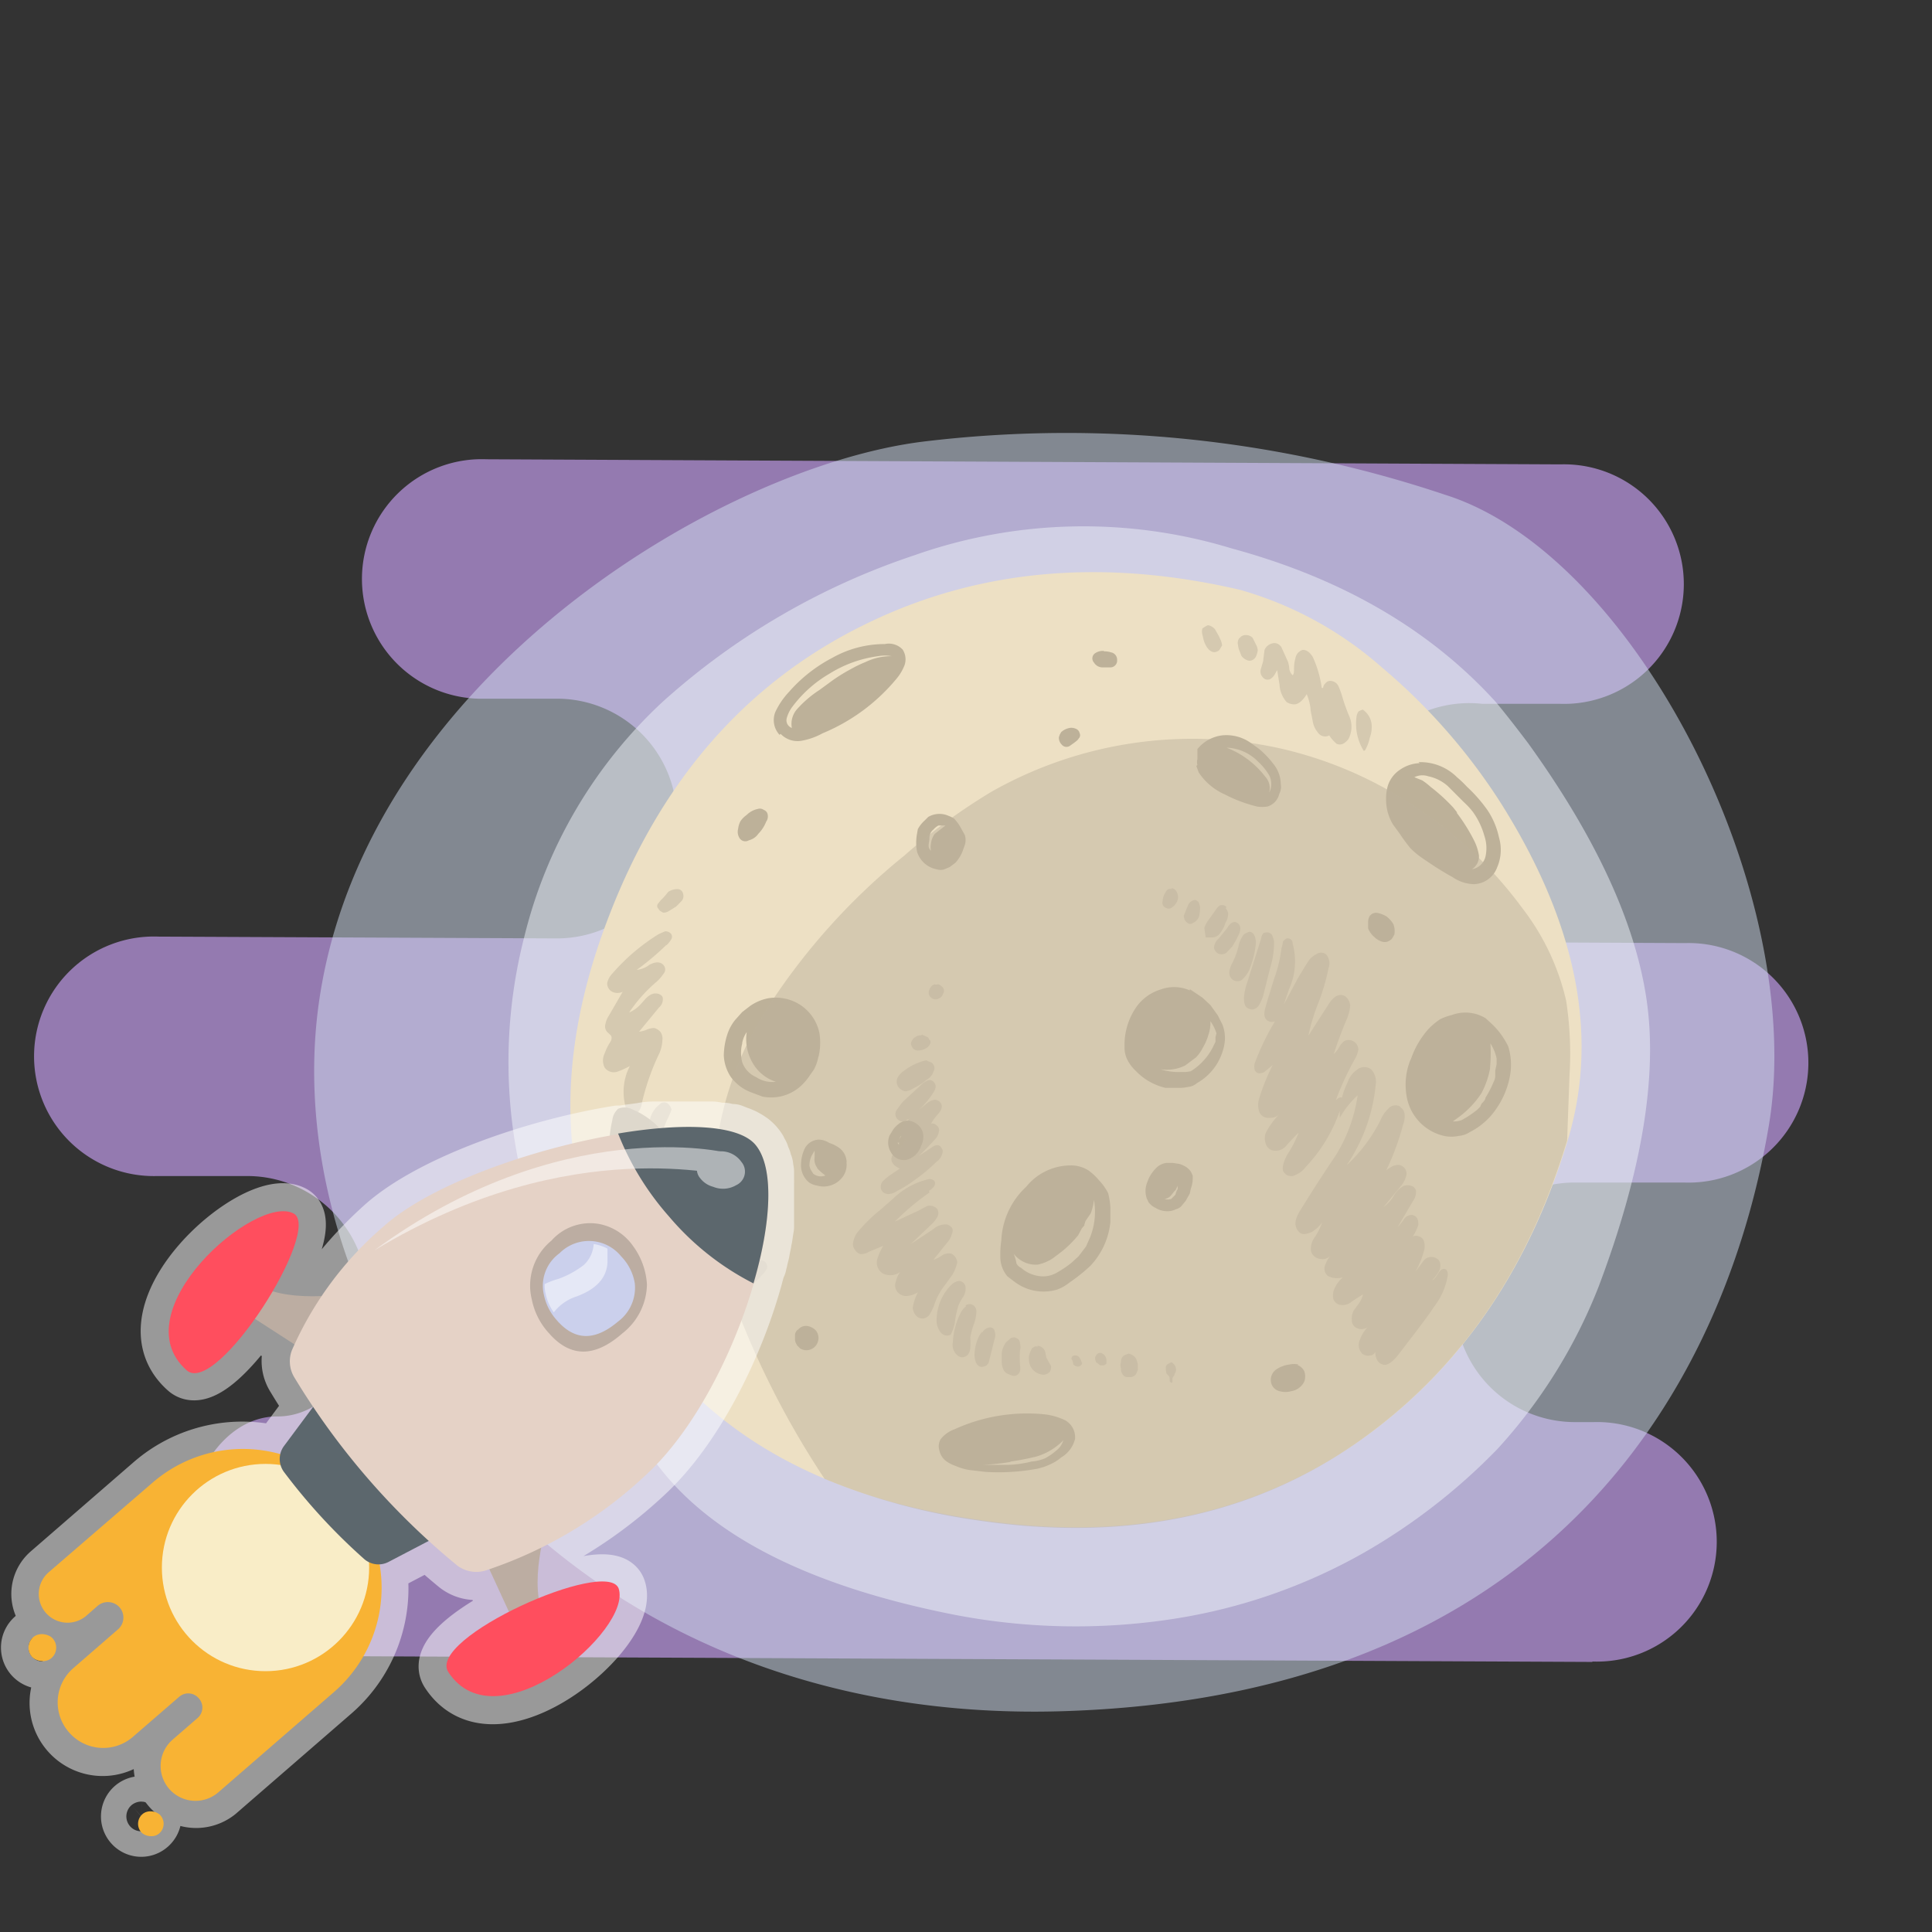 <svg id="Calque_1" data-name="Calque 1" xmlns="http://www.w3.org/2000/svg" viewBox="0 0 140 140"><rect x="0" y="0" width="140" height="140" fill="#333333" stroke="none"/><defs><style>.cls-1{fill:#947ab0;}.cls-2{fill:#d2def0;fill-opacity:0.5;}.cls-3{fill:#f0f4fb;fill-opacity:0.5;}.cls-4{fill:#ede0c4;}.cls-5{fill:#bdb199;}.cls-17,.cls-6{opacity:0.5;}.cls-7{fill:#bdb29c;}.cls-8{fill:none;stroke:#fff;stroke-linecap:round;stroke-linejoin:round;stroke-width:4px;}.cls-15,.cls-16,.cls-17,.cls-18,.cls-8{fill-rule:evenodd;}.cls-9{fill:#f8b334;}.cls-10{fill:#f9edc7;}.cls-11{fill:#5c676d;}.cls-12,.cls-15{fill:#bcada2;}.cls-13{fill:#ff4e5e;}.cls-14{fill:#e5d2c6;}.cls-16{fill:#cbd0ec;}.cls-17,.cls-18{fill:#fff;}</style></defs><title>Plan de travail 17</title><path class="cls-1" d="M115.39,120.4a8.68,8.68,0,1,0,.08-17.35h-1.39a8.68,8.68,0,1,1,.08-17.36l7.87,0a8.68,8.68,0,1,0,.08-17.35l-14.8-.07A8.68,8.68,0,1,1,107.39,51L113,51a8.68,8.68,0,1,0,.09-17.35l-77.85-.37a8.68,8.68,0,1,0-.08,17.35l5.24,0A8.68,8.68,0,1,1,40.32,68l-28.84-.13a8.68,8.68,0,1,0-.08,17.35l6.57,0A8.71,8.71,0,0,1,26.62,94c0,4.77-2.95,8.66-6.51,8.64s-6.48,3.88-6.5,8.65A8.71,8.71,0,0,0,22.25,120l93.14.43Z"/><path class="cls-2" d="M104.71,35.85A86.32,86.32,0,0,0,66.9,32c-14.72,1.82-40.22,17.08-43.74,40.3S39.84,125.14,77,124s48.38-25.75,51.18-42.46S118.55,40.2,104.71,35.85Z"/><g id="Layer0_6_MEMBER_0_FILL" data-name="Layer0 6 MEMBER 0 FILL"><path class="cls-3" d="M110.76,53.89c-1-1.33-1.78-2.31-2.35-3Q101.26,43,89.25,39.74a36.84,36.84,0,0,0-23,.5A51.57,51.57,0,0,0,48.09,50.79,34.32,34.32,0,0,0,38,67.85,36.47,36.47,0,0,0,39,89.3q3.9,10.9,9,17.31Q53.95,114,69.1,117a46.37,46.37,0,0,0,16,.3,40.45,40.45,0,0,0,13.76-4.8,43.75,43.75,0,0,0,9.65-7.5,37.82,37.82,0,0,0,7.35-11.81q4.69-12.45,3.45-20.8T110.76,53.89Z"/></g><g id="Layer0_6_MEMBER_1_FILL" data-name="Layer0 6 MEMBER 1 FILL"><path class="cls-4" d="M100.11,48.34a26.4,26.4,0,0,0-10.26-5.6Q75,39.29,62.9,45.14q-13,6.26-18.76,21.21Q38,82.21,45.29,94.6q7.45,12.91,25.51,15.51,16.9,2.55,28.81-6.5,9.94-7.56,14-21,3.41-11.31-4.85-24.41A43.31,43.31,0,0,0,100.11,48.34Z"/></g><g id="Layer0_6_MEMBER_2_FILL" data-name="Layer0 6 MEMBER 2 FILL"><path class="cls-5" d="M57.72,97.45l.27.27a.87.87,0,0,0,1.29-.54.86.86,0,0,0-.17-.78,1.13,1.13,0,0,0-.58-.31.74.74,0,0,0-.68.24.49.49,0,0,0-.24.41l0,.27a.63.63,0,0,0,.14.44M94.1,98.88a1.53,1.53,0,0,0-.68,0,2.14,2.14,0,0,0-1,.4.93.93,0,0,0-.31.92.82.82,0,0,0,.61.61,1.55,1.55,0,0,0,.85,0,1.27,1.27,0,0,0,.95-.71,1.16,1.16,0,0,0,0-.72.92.92,0,0,0-.51-.47m6.79-30.81a1.8,1.8,0,0,0,.24-.38,1.4,1.4,0,0,0-.07-.75,1.86,1.86,0,0,0-.51-.57,2.17,2.17,0,0,0-.61-.24.57.57,0,0,0-.61.24.86.86,0,0,0-.1.41l0,.47a1.56,1.56,0,0,0,.44.61,1.37,1.37,0,0,0,.55.34.64.64,0,0,0,.64-.13m-47.11-8.6a1.55,1.55,0,0,0-.17.55.84.84,0,0,0,.06.61.5.5,0,0,0,.72.23,1.17,1.17,0,0,0,.68-.47,2.62,2.62,0,0,0,.57-.88.66.66,0,0,0,.11-.51.43.43,0,0,0-.28-.34.49.49,0,0,0-.44-.07,1.6,1.6,0,0,0-.81.44,1.76,1.76,0,0,0-.44.44M80,47.17a1,1,0,0,0-.65.17.45.45,0,0,0-.07.68.72.72,0,0,0,.68.34l.31,0h.23a.49.49,0,0,0,.45-.54.54.54,0,0,0-.45-.55,1.52,1.52,0,0,0-.5-.07m-1.84,6.32a.33.33,0,0,0,.07-.4.43.43,0,0,0-.27-.31.81.81,0,0,0-.38-.07,1.23,1.23,0,0,0-.68.31l-.1.17-.07.2a.7.7,0,0,0,.21.54.44.44,0,0,0,.61.07l.24-.17c.22-.16.35-.27.37-.34M61.35,84.2a1.33,1.33,0,0,0-.51-1,2.65,2.65,0,0,0-.75-.38,1.49,1.49,0,0,0-.74-.24,1.2,1.2,0,0,0-1,.58,2.68,2.68,0,0,0-.3,1.12,1.62,1.62,0,0,0,.57,1.4,1.44,1.44,0,0,0,.58.23,1.72,1.72,0,0,0,1.9-.68,1.48,1.48,0,0,0,.24-1m-2.14.41a4.13,4.13,0,0,0,.61.54.88.88,0,0,1-.88-.13l-.21-.34-.06-.21a1.55,1.55,0,0,1,.17-.78l.2-.34,0,.48a1,1,0,0,0,.2.78m7.68-2.28a1.12,1.12,0,0,0-.61-1,1,1,0,0,0-1.16.07,2,2,0,0,0-.41.41l-.27.44a1.36,1.36,0,0,0,.1,1.22,1.07,1.07,0,0,0,1.12.55,1.5,1.5,0,0,0,1.06-1,1.52,1.52,0,0,0,.17-.68m-1.63-.13v.13l-.07.1-.07.14,0,.1v.1l0,.14-.1-.14c.07,0,.1,0,.1-.1v-.1l.1-.24.11-.13m37.53-26.94a2.67,2.67,0,0,0-1.42.47,2.2,2.2,0,0,0-.89,1.16,3.35,3.35,0,0,0-.13,1,3.49,3.49,0,0,0,.51,1.83l.47.64a12.51,12.51,0,0,0,.78,1.06,5.56,5.56,0,0,0,.85.71c.75.52,1.49,1,2.21,1.39a2.84,2.84,0,0,0,1.53.51,1.85,1.85,0,0,0,1.7-1.22,3.18,3.18,0,0,0,.13-2.17,5.63,5.63,0,0,0-.85-2A10.77,10.77,0,0,0,106.29,57a7.59,7.59,0,0,0-.71-.68,3.76,3.76,0,0,0-2.79-1.09m2.82,3.67-.3-.38a13,13,0,0,0-1.63-1.49,4.77,4.77,0,0,0-.62-.48l-.57-.23a1.31,1.31,0,0,1,1-.07,3.08,3.08,0,0,1,1.42.71l1.19,1.19a5.17,5.17,0,0,1,.65.71,5.45,5.45,0,0,1,.81,1.7,2.77,2.77,0,0,1,.1,1.43,1.22,1.22,0,0,1-1,1,1.11,1.11,0,0,0,.51-1,3.72,3.72,0,0,0-.37-1.12,13,13,0,0,0-1.26-2M86.69,55.5l.17.47a4.39,4.39,0,0,0,1.9,1.6,10.27,10.27,0,0,0,2.35.88,2.68,2.68,0,0,0,.71,0,1.24,1.24,0,0,0,.88-.92,1.1,1.1,0,0,0,.11-.71,2.34,2.34,0,0,0-.51-1.43,6.8,6.8,0,0,0-1.06-1.12l-.61-.44a3.07,3.07,0,0,0-2-.55,2.74,2.74,0,0,0-1.86,1l0,.72a.82.82,0,0,0,0,.44m2.11-1.26a3.32,3.32,0,0,1,2.27,1,4.34,4.34,0,0,1,.82,1,1.4,1.4,0,0,1,0,1.26,1.26,1.26,0,0,0-.31-1.19,6.43,6.43,0,0,0-2.78-2.07m-32.31-1a1.68,1.68,0,0,0,1.5.5,4.86,4.86,0,0,0,1.53-.54A13.78,13.78,0,0,0,65,49.14a3.36,3.36,0,0,0,.48-.78,1.3,1.3,0,0,0-.07-1.29,1.37,1.37,0,0,0-1.29-.4,7.74,7.74,0,0,0-3.81,1,10.8,10.8,0,0,0-3.12,2.45,5.53,5.53,0,0,0-1,1.46,1.57,1.57,0,0,0,.3,1.67M57,52.07a2.59,2.59,0,0,1,.34-.75,9,9,0,0,1,2.78-2.51,8.86,8.86,0,0,1,3.5-1.26,2.73,2.73,0,0,1,1,0,4.19,4.19,0,0,0-1.87.41,9.21,9.21,0,0,0-1.12.54,12.27,12.27,0,0,0-1.5.95l-.75.55a7.92,7.92,0,0,0-1.56,1.32,1.62,1.62,0,0,0-.44,1.43.59.59,0,0,1-.37-.71M69.1,59.3a1.44,1.44,0,0,0-.34-.17,1.61,1.61,0,0,0-1.5.07l-.24.24a2.46,2.46,0,0,0-.51.64l-.06.34a3.6,3.6,0,0,0,0,1.29A1.85,1.85,0,0,0,67.91,63a.89.89,0,0,0,.51,0l.4-.17.41-.31a2.59,2.59,0,0,0,.58-1l.1-.27a1.19,1.19,0,0,0,0-.75l-.38-.68a3.32,3.32,0,0,0-.4-.51m-1.53.85a1.34,1.34,0,0,1,.4-.34l.51,0-.78.61a1.47,1.47,0,0,0-.27.71,1.35,1.35,0,0,0,0,.51.53.53,0,0,1-.17-.41l.06-.44a1,1,0,0,1,.07-.41.82.82,0,0,1,.21-.27m7.57,46.3a4,4,0,0,0,.88-.3,3.17,3.17,0,0,0,.82-.51,2.15,2.15,0,0,0,1-1.33,1.41,1.41,0,0,0-.71-1.36,4.64,4.64,0,0,0-1.57-.44,12.64,12.64,0,0,0-6.45,1.09,2.21,2.21,0,0,0-1,.71,1,1,0,0,0-.1.82,1.3,1.3,0,0,0,.44.74,2.37,2.37,0,0,0,.72.38,4.06,4.06,0,0,0,1,.3l1.19.14a15.53,15.53,0,0,0,3.8-.24m-2-.51a17.73,17.73,0,0,0,1.9-.37,4.47,4.47,0,0,0,1.7-.95,1.36,1.36,0,0,0,.24-.24,1.53,1.53,0,0,1-.54.78,4.27,4.27,0,0,1-.78.54,3.29,3.29,0,0,1-1,.24,7.81,7.81,0,0,1-1.76.24l-1.77,0a17.49,17.49,0,0,0,2-.21M44.74,80.4a1.28,1.28,0,0,0-.37.78,9.33,9.33,0,0,0,.44,5.57l.51,1A9.54,9.54,0,0,0,48,90.93a1.83,1.83,0,0,0,1.87.3,1.93,1.93,0,0,0,.88-1.56,9.71,9.71,0,0,0-1.15-5.06,11.61,11.61,0,0,0-1.5-2.51,5.87,5.87,0,0,0-2.34-1.74,1.2,1.2,0,0,0-1,0m0,3.56c0-.21,0-.6,0-1.15a14.07,14.07,0,0,0,.85,2.65,21.35,21.35,0,0,0,2.28,4.11,11,11,0,0,1-1.5-1.73,13.2,13.2,0,0,1-1.15-1.94A7.15,7.15,0,0,1,44.77,84m14.54-7.4a4.44,4.44,0,0,0,.07-1.73,3.2,3.2,0,0,0-1.66-2.21,3.26,3.26,0,0,0-2.11-.31,3.47,3.47,0,0,0-1.26.55l-.57.44-.51.57a3.31,3.31,0,0,0-.55,1,5.12,5.12,0,0,0-.27,1.6A3.11,3.11,0,0,0,52.93,78a3.19,3.19,0,0,0,1.49,1.15l.82.31a3.19,3.19,0,0,0,2.85-.82,4.05,4.05,0,0,0,.61-.74l.27-.38a3,3,0,0,0,.34-1m-5.53-.92a2,2,0,0,1,.33-.81,3.42,3.42,0,0,0,.41,2.2,3,3,0,0,0,1.7,1.4,2.11,2.11,0,0,1-1.43-.34,1.85,1.85,0,0,1-1-1.06,2.64,2.64,0,0,1,0-1.39M85,84.27h-.48a1.25,1.25,0,0,0-.78.41,2.7,2.7,0,0,0-.51.74l-.13.34a1.68,1.68,0,0,0,0,1.09l.13.27a1.34,1.34,0,0,0,.51.41,1.62,1.62,0,0,0,.89.24,1.26,1.26,0,0,0,.57-.14.88.88,0,0,0,.38-.2l.34-.41.3-.54.07-.34a2.11,2.11,0,0,0,.14-.75l0-.2-.13-.28a1.32,1.32,0,0,0-.34-.34,2,2,0,0,0-.51-.23L85,84.27m.17,2,.17-.34,0,.24-.07.1-.1.31-.3.3a.77.77,0,0,1-.48,0,.74.74,0,0,0,.48-.27l.27-.34M72.56,89.87a7.48,7.48,0,0,0-.07,1.36A2.22,2.22,0,0,0,73,92.49l.54.41a3.47,3.47,0,0,0,3.09.54,3.33,3.33,0,0,0,.88-.51A12.28,12.28,0,0,0,79,91.74a5.39,5.39,0,0,0,1.46-3.16l0-1.12a5.3,5.3,0,0,0-.16-1,4,4,0,0,0-.65-.92,4.45,4.45,0,0,0-.75-.71,2.35,2.35,0,0,0-1.32-.38A4.15,4.15,0,0,0,74.36,86a5.64,5.64,0,0,0-1.8,3.87m6-1.08.1-.31.37-.54a3.57,3.57,0,0,0,.24-1A5,5,0,0,1,79,89.64l-.3.68-.54.71-.51.47a7.4,7.4,0,0,1-1,.68,2,2,0,0,1-1.12.31A2.48,2.48,0,0,1,74,91.88a.86.86,0,0,1-.34-.31,3.23,3.23,0,0,0-.2-.71,2.06,2.06,0,0,0,.85.64,2,2,0,0,0,.88.14A3,3,0,0,0,76.53,91a8,8,0,0,0,1.6-1.49L78.4,89l.21-.23m23.61-12a4.75,4.75,0,0,0-.31,2.54,3.55,3.55,0,0,0,2.72,3,2.49,2.49,0,0,0,1.08,0,1.66,1.66,0,0,0,.79-.27,5.06,5.06,0,0,0,1.93-1.7,6.11,6.11,0,0,0,1-2.44,4.52,4.52,0,0,0-.14-2.08,5.72,5.72,0,0,0-1.12-1.56l-.51-.47a2.81,2.81,0,0,0-2.45-.24,4.21,4.21,0,0,0-.84.3,4.85,4.85,0,0,0-.89.75,6.41,6.41,0,0,0-1.25,2.18m5.06,3.39-.24.24a7.39,7.39,0,0,1-1.12.75,1.55,1.55,0,0,1-.65.1l.51-.37a6.78,6.78,0,0,0,1.56-1.67,6.22,6.22,0,0,0,.62-1.76L108,77a10.74,10.74,0,0,0,0-1.39,3.19,3.19,0,0,1,.45,1.09l0,.41-.1.47,0,.37a.86.86,0,0,1-.1.41,7.81,7.81,0,0,1-.61,1.19c0,.11-.09.25-.27.41l-.1.2M86.22,71.77a2.81,2.81,0,0,0-2.11-.07,3.36,3.36,0,0,0-1.73,1.22,4.78,4.78,0,0,0-.89,2.92,2,2,0,0,0,.17.89,2.89,2.89,0,0,0,.62.85,4.36,4.36,0,0,0,2.17,1.25l.85,0a3,3,0,0,0,.81-.07,1.08,1.08,0,0,0,.62-.27,4,4,0,0,0,1.8-2.11,3.58,3.58,0,0,0,.23-1,2.73,2.73,0,0,0-.17-1.12l-.34-.68-.54-.75-.58-.54-.91-.61m-.28,6-.37,0a4.29,4.29,0,0,1-1.49-.2,3,3,0,0,0,1.8-.27l.78-.58a2.72,2.72,0,0,0,.47-.65,4.34,4.34,0,0,0,.44-1,2.77,2.77,0,0,0,.14-1V74a3,3,0,0,1,.37.68l.07.2-.07.27,0,.34-.2.41a4.39,4.39,0,0,1-1.6,1.73Z"/></g><g class="cls-6"><g id="Layer0_6_MEMBER_3_FILL" data-name="Layer0 6 MEMBER 3 FILL"><path class="cls-7" d="M98.44,51.56s-.09.12-.13.3a3.75,3.75,0,0,0,.51,2.55s.09,0,.13-.1a3.05,3.05,0,0,0,.31-.85,2.21,2.21,0,0,0,.14-.75,1.48,1.48,0,0,0-.65-1.29,1.32,1.32,0,0,0-.31.14M87.57,45.31h-.06a2.62,2.62,0,0,0-.38.23.83.83,0,0,0,0,.45l.07.3a1.8,1.8,0,0,0,.31.68c.22.27.45.35.68.24a.36.36,0,0,0,.23-.21l.14-.23a1.71,1.71,0,0,0-.1-.38l-.14-.3-.27-.48a.86.86,0,0,0-.48-.3m2.25.91a.57.57,0,0,0-.11.51,1.51,1.51,0,0,0,.14.51l.1.27a.83.83,0,0,0,.38.31.44.44,0,0,0,.44,0,.56.56,0,0,0,.27-.31,1.69,1.69,0,0,0,.1-.37,1,1,0,0,0-.13-.44l-.24-.48a.65.65,0,0,0-.48-.2.53.53,0,0,0-.47.23m3,.61a.56.56,0,0,0-.65-.23.81.81,0,0,0-.54.47l-.1.82-.17.58a.61.61,0,0,0,.14.57.44.44,0,0,0,.54.14.94.94,0,0,0,.37-.41l.14-.24.17,1.06a2.06,2.06,0,0,0,.51,1.25,1,1,0,0,0,.54.17c.32,0,.62-.25.92-.74a4.08,4.08,0,0,1,.27,1c0,.23.1.57.17,1a1.67,1.67,0,0,0,.37.78.62.62,0,0,0,.82.21,2.82,2.82,0,0,0,.54.61c.3.13.58,0,.85-.34a1.91,1.91,0,0,0,.1-1.57,12.81,12.81,0,0,1-.54-1.49,5.5,5.5,0,0,0-.27-.75.66.66,0,0,0-.61-.41.42.42,0,0,0-.34.17.48.48,0,0,0-.17.34l-.1,0a8,8,0,0,0-.65-2.24q-.34-.55-.75-.51a.75.75,0,0,0-.51.61,2.64,2.64,0,0,0-.1.71c0,.25,0,.42-.1.51a.81.81,0,0,1-.24-.44,2.16,2.16,0,0,0-.1-.54l-.51-1.13M49,65.69l.4-.41a.54.54,0,0,0,.1-.51.41.41,0,0,0-.44-.34,1.18,1.18,0,0,0-.64.2,5.68,5.68,0,0,1-.41.48,1.53,1.53,0,0,0-.27.31.3.3,0,0,0-.1.34l.17.23.23.14a.68.68,0,0,0,.41-.1l.55-.34m0,17.39h-.1a.66.66,0,0,0-.34.2.9.9,0,0,0-.17.38,1,1,0,0,0,.2.81.38.38,0,0,0,.24.14H49l.27-.14a.82.82,0,0,0,.27-.81.89.89,0,0,0-.17-.41.47.47,0,0,0-.41-.17m-.64-1.9a4.47,4.47,0,0,0,.34-.78.82.82,0,0,0-.28-.44.47.47,0,0,0-.51,0l-.3.27a1.94,1.94,0,0,0-.51,1.53,1.24,1.24,0,0,0,.44.71l.58-.68.24-.61m0-12.71a1.77,1.77,0,0,0,.3-.37.36.36,0,0,0,0-.44.51.51,0,0,0-.44-.17l-.45.2a14.58,14.58,0,0,0-3.36,2.86,1.47,1.47,0,0,0-.37.67.68.68,0,0,0,.37.65.89.89,0,0,0,.75,0l-1,1.73a1.55,1.55,0,0,0-.24.58.61.61,0,0,0,.1.58l.21.2a.3.3,0,0,1,.13.24.52.52,0,0,1-.1.31,4,4,0,0,0-.41.84,1.13,1.13,0,0,0,0,1,.81.81,0,0,0,.92.31,6,6,0,0,0,.91-.41,4.06,4.06,0,0,0-.37,2.68,1.19,1.19,0,0,0,.17.51.53.53,0,0,0,.47.27.51.51,0,0,0,.45-.3,1.69,1.69,0,0,0,.17-.55,17.28,17.28,0,0,1,1.18-3.39A2.63,2.63,0,0,0,48,75.37a.86.86,0,0,0-.13-.58.89.89,0,0,0-.48-.3,1.58,1.58,0,0,0-.54.13,1.92,1.92,0,0,1-.54.14L47.76,73a.76.76,0,0,0,.27-.65c0-.16-.13-.27-.34-.34a.76.76,0,0,0-.54.07,1.5,1.5,0,0,0-.41.34l-.37.41a2.43,2.43,0,0,1-.78.54,10.86,10.86,0,0,1,2-2.24,2.82,2.82,0,0,0,.47-.54.48.48,0,0,0,0-.68c-.23-.23-.55-.23-1,0a1.78,1.78,0,0,1-.92.37,19.23,19.23,0,0,0,2.11-1.77m6.62,21.71a.47.47,0,0,0-.41-.37h-.13l-.17.1-.55.54a.79.79,0,0,0-.23.38v.3l.1.27a.47.47,0,0,0,.57.1,1.61,1.61,0,0,0,.45-.44,2.57,2.57,0,0,0,.3-.51l.07-.37m.17,1.15-.27.14-.65.58a1.64,1.64,0,0,0-.27.34l-.13.3a.62.62,0,0,0,0,.31l.17.07a1.39,1.39,0,0,0,.47,0,.84.84,0,0,0,.45-.27l.34-.37a1.85,1.85,0,0,0,.44-.58.47.47,0,0,0-.58-.55M67.36,71.7a.45.45,0,0,0,.1.58.48.48,0,0,0,.58.07.46.46,0,0,0,.24-.21l.1-.2a.39.39,0,0,0-.17-.48.32.32,0,0,0-.27-.13.5.5,0,0,1-.24,0l-.13.07a.82.82,0,0,0-.21.27m0,3.7-.11-.2-.44-.2-.06.06a.58.58,0,0,0-.41.11.59.59,0,0,0-.27.3.32.32,0,0,0,0,.37.45.45,0,0,0,.48.31,1.08,1.08,0,0,0,.57-.17.65.65,0,0,0,.28-.31.31.31,0,0,0,0-.27m-2.35,3.33a.85.85,0,0,0,.55.38,1.15,1.15,0,0,0,.57-.21,4.54,4.54,0,0,0,1-.64,1,1,0,0,0,.47-.58.47.47,0,0,0-.2-.68,1.36,1.36,0,0,1-.31-.14,4.18,4.18,0,0,0-1.66.79,1.41,1.41,0,0,0-.41.44.66.66,0,0,0,0,.64m.65,2.45a1.24,1.24,0,0,0,.2-.1l-.1.1a2.16,2.16,0,0,0-.51.71c-.09.39,0,.64.34.75a2.47,2.47,0,0,1-.61.68,1,1,0,0,0-.44.68c0,.3.22.53.61.71l-.75.51a3.82,3.82,0,0,0-.51.44.63.63,0,0,0-.07.61.57.57,0,0,0,.55.28,1.11,1.11,0,0,0,.57-.21,8.45,8.45,0,0,0,1.16-.71,12.7,12.7,0,0,0,1.73-1.43,1,1,0,0,0,.41-.61.36.36,0,0,0-.07-.37.33.33,0,0,0-.3-.21.76.76,0,0,0-.41.17l-.92.61c.34-.32.72-.71,1.12-1.15a1.07,1.07,0,0,0,.34-.71.4.4,0,0,0-.17-.34.45.45,0,0,0-.41-.14A4,4,0,0,1,68,80.7c.27-.31.32-.59.14-.81a.5.5,0,0,0-.55-.17,1.44,1.44,0,0,0-.51.3l-.47.38a6.06,6.06,0,0,0,1-1.19c.23-.34.25-.6.07-.78a.38.38,0,0,0-.51-.11,1.46,1.46,0,0,0-.47.34l-1.26,1.16a7.42,7.42,0,0,0-.48.64.53.53,0,0,0,.17.72.5.5,0,0,0,.55,0M85.09,99.59a.51.51,0,0,0,.11-.48.63.63,0,0,0-.31-.4l-.2.1a.31.31,0,0,0-.21.34.91.91,0,0,0,.07.41l.1.1a.37.37,0,0,1,.11.27v.17l.1.1c.06,0,.1,0,.1-.13l0-.21.17-.27m-2.68-.75-.1-.34a.77.77,0,0,0-.58-.41l-.17.07a.57.57,0,0,0-.27.17.72.72,0,0,0-.1.38.66.66,0,0,0,0,.44.69.69,0,0,0,.1.41.43.43,0,0,0,.31.23l.27,0a.5.5,0,0,0,.44-.27l.1-.24,0-.21,0-.27M79.73,98l0,.07c-.09-.07-.19,0-.3.14l-.07.13v.17l.07.21a2.26,2.26,0,0,1,.27.2.7.7,0,0,0,.34,0l.14-.11,0-.2a.57.57,0,0,0-.44-.58m-1.6,1q.24-.06.27-.24l-.1-.27-.13-.2a.37.37,0,0,0-.28-.1h-.06l-.14.06-.07.17a.77.77,0,0,1,.14.41.49.49,0,0,0,.37.17M74.8,97.65l-.17.38a1,1,0,0,0-.07.51,1.09,1.09,0,0,0,.28.71,1.13,1.13,0,0,0,.81.37.69.69,0,0,0,.41-.2.63.63,0,0,0,.1-.44c-.16-.27-.27-.48-.34-.61L75.75,98a.62.62,0,0,0-.57-.48v.07c-.12-.07-.24,0-.38.1M73.21,97l-.31.27a1.63,1.63,0,0,0-.31.78l0,.55a1.28,1.28,0,0,0,.14.68.6.6,0,0,0,.37.3c.29.16.52.16.68,0s.18-.35.13-.71a8.17,8.17,0,0,1,0-1,.85.85,0,0,0,0-.5.4.4,0,0,0-.27-.41c-.09-.07-.22-.06-.4,0m-2.08-.47-.2.3a3.41,3.41,0,0,0-.34,1.26,1.61,1.61,0,0,0,.1.68c.14.27.32.37.55.3s.23-.09.37-.27L72.08,97a.74.74,0,0,0,0-.51.33.33,0,0,0-.34-.3.73.73,0,0,0-.58.41M70,94.66a1.29,1.29,0,0,0-.37.45,5.11,5.11,0,0,0-.58,2.14,1,1,0,0,0,.37,1,.5.5,0,0,0,.48.07c.23-.07.36-.28.41-.61a5.18,5.18,0,0,0,0-.79,5.39,5.39,0,0,1,.24-.91,2.83,2.83,0,0,0,.2-.92.55.55,0,0,0-.23-.51c-.14-.11-.32-.1-.55,0m0-1.29a.51.51,0,0,0-.47-.47,1,1,0,0,0-.55.27,3.64,3.64,0,0,0-1.08,2.51,1.31,1.31,0,0,0,.23.85.59.59,0,0,0,.79.27,3.4,3.4,0,0,0,.3-.85,6.51,6.51,0,0,1,.27-1.29,3.45,3.45,0,0,1,.34-.61,1.15,1.15,0,0,0,.17-.68m-2.65-7a1.2,1.2,0,0,0,.38-.34.48.48,0,0,0,.06-.24.29.29,0,0,0-.13-.2.53.53,0,0,0-.31-.07,5.43,5.43,0,0,0-2.54,1.36l-1,.88a11,11,0,0,0-1.57,1.53,1.65,1.65,0,0,0-.4.92.67.67,0,0,0,.17.47.61.61,0,0,0,.4.28,1.09,1.09,0,0,0,.58-.17L64,90.28a4.06,4.06,0,0,0-.44,1,.93.93,0,0,0,.41,1,1.24,1.24,0,0,0,1.26-.1,1.7,1.7,0,0,0-.31.68.75.75,0,0,0,.1.74.8.8,0,0,0,.72.31,1.72,1.72,0,0,0,.78-.27,3.4,3.4,0,0,0-.38,1.15,1.1,1.1,0,0,0,.24.55.65.65,0,0,0,.55.2.68.68,0,0,0,.5-.41,2.79,2.79,0,0,0,.28-.61,4.78,4.78,0,0,1,.78-1.42l.54-.75a3.05,3.05,0,0,0,.34-.89.84.84,0,0,0-.41-.61.91.91,0,0,0-.68.11,2.28,2.28,0,0,1-.64.33l1-1.25a1.32,1.32,0,0,0,.34-.65A.45.45,0,0,0,69,89a.67.67,0,0,0-.37-.27,1.32,1.32,0,0,0-1,.34L66,90.15l1.5-1.43a2.2,2.2,0,0,0,.41-.51.6.6,0,0,0,0-.61.74.74,0,0,0-.72-.21l-.64.34-1.7.79a17.66,17.66,0,0,1,2.51-2.11m17.53-22-.13,0c-.12,0-.22.09-.31.27a1.15,1.15,0,0,0-.2.61.4.4,0,0,0,.27.51.38.38,0,0,0,.44-.07.93.93,0,0,0,.3-.34.72.72,0,0,0,.07-.61c-.09-.27-.24-.41-.44-.41m.88,2,.07.27a.67.67,0,0,0,.34.31.4.4,0,0,0,.27-.07.81.81,0,0,0,.45-.51,3,3,0,0,0,.06-.68l-.1-.31a.54.54,0,0,0-.27-.17.66.66,0,0,0-.51.41l-.17.41a3.6,3.6,0,0,1-.14.34m3.1-.65a.44.44,0,0,0-.38-.13c-.13,0-.28.16-.44.41l-.58.81a2.13,2.13,0,0,0-.2.44l.1.68s.18,0,.41,0a.7.7,0,0,0,.58-.24,2.43,2.43,0,0,0,.34-.54l.1-.27A1.42,1.42,0,0,0,89,66.2a.93.93,0,0,0-.17-.38m.47,2.76a7.2,7.2,0,0,0,.41-.75,1.12,1.12,0,0,0,.17-.58.48.48,0,0,0-.38-.44.44.44,0,0,0-.33.13,1.06,1.06,0,0,0-.24.31l-.61.75a1,1,0,0,0-.34.58.39.39,0,0,0,.1.34.41.41,0,0,0,.27.2.55.55,0,0,0,.54-.1l.41-.44M91,68.44a1.31,1.31,0,0,0-.07-.58c-.09-.22-.22-.34-.4-.34a1.22,1.22,0,0,0-.41.21,2,2,0,0,0-.38.88,5.77,5.77,0,0,1-.4,1.09,2.17,2.17,0,0,0-.24.61.67.67,0,0,0,.17.64A.59.59,0,0,0,90,71a2.2,2.2,0,0,0,.51-.68A6.86,6.86,0,0,0,91,68.44m1.16-.71a.45.45,0,0,0-.51-.14c-.14,0-.23.19-.27.44l-1,3.16a4.42,4.42,0,0,0-.24,1.09c0,.43.07.7.34.81s.49.07.72-.2a3.29,3.29,0,0,0,.34-.75l.5-2a6,6,0,0,0,.28-1.93,2,2,0,0,0-.17-.51m9.34,12.5a.7.7,0,0,0-.92.17,2.51,2.51,0,0,0-.54.81,11.41,11.41,0,0,1-2.45,3.26,12.48,12.48,0,0,0,2.11-5.84,1.3,1.3,0,0,0-.34-1.12.85.85,0,0,0-1.06.07,1.79,1.79,0,0,0-.64.88,6,6,0,0,0-.41,1.12c-.1-.08-.25,0-.44.17a22.19,22.19,0,0,1,1.39-3,1.86,1.86,0,0,0,.24-.65.7.7,0,0,0-1-.64,1.24,1.24,0,0,0-.38.44,2,2,0,0,1-.4.51c.27-.84.57-1.65.91-2.45a3.17,3.17,0,0,0,.28-1.08,1,1,0,0,0-.21-.51.59.59,0,0,0-.47-.24c-.3,0-.59.2-.89.68l-1.46,2.27a14.31,14.31,0,0,1,.75-2.44,15.17,15.17,0,0,0,.71-2.45,1,1,0,0,0-.17-1,.6.6,0,0,0-.74,0,1.39,1.39,0,0,0-.58.54c-.07.09-.32.5-.75,1.22l-1,1.87.37-1.09a4.87,4.87,0,0,0,.27-3.32c0-.23-.14-.36-.3-.38s-.27.06-.41.24c0,0,0,.18-.1.48a9.87,9.87,0,0,1-.51,2.14c-.36,1.15-.58,1.86-.65,2.14q-.24.81.24,1a.46.46,0,0,0,.44,0l-.07.14A18.22,18.22,0,0,0,90.94,77a.84.84,0,0,0,0,.58c.14.22.36.26.68.1l.61-.51a14.65,14.65,0,0,0-1,2.48,1.56,1.56,0,0,0,0,.85A.69.69,0,0,0,92,81a.94.94,0,0,0,.79-.34,5.6,5.6,0,0,0-1,1.3,1.07,1.07,0,0,0-.1.81.75.75,0,0,0,.47.58,1,1,0,0,0,1.09-.38c.45-.49.74-.79.85-.88a8.55,8.55,0,0,1-.85,1.63c-.29.57-.37,1-.24,1.19a.64.64,0,0,0,.85.24,1.73,1.73,0,0,0,.75-.58,11.26,11.26,0,0,0,2.48-4.08,4.34,4.34,0,0,0,0,.51,6.52,6.52,0,0,1,1.29-1.63,11.22,11.22,0,0,1-1.63,4.42c-1.18,1.74-2,3.07-2.58,4-.34.59-.39,1-.14,1.36s.53.32,1,.14a2.59,2.59,0,0,0,.78-.71,5.11,5.11,0,0,1-.54,1.08A1.4,1.4,0,0,0,95,90.66a.78.78,0,0,0,.71.57.74.74,0,0,0,.68-.23,2.51,2.51,0,0,0-.34.61.7.7,0,0,0,.17.85,1.45,1.45,0,0,0,1.09.1,2.32,2.32,0,0,0-.68,1,1.26,1.26,0,0,0,0,.61.71.71,0,0,0,.41.37,1,1,0,0,0,.89-.2,9.69,9.69,0,0,1,.84-.54,2.08,2.08,0,0,1-.27.61c-.18.25-.31.43-.4.54a1.2,1.2,0,0,0-.14.68.61.61,0,0,0,.24.54.79.79,0,0,0,.91,0,2.58,2.58,0,0,0-.57.92.9.9,0,0,0,.17,1,.67.67,0,0,0,.54.14.46.46,0,0,0,.41-.27c0,.52.22.83.54.92s.6-.12,1-.55c1.4-1.81,2.31-3,2.71-3.63a5,5,0,0,0,1-2.28.6.6,0,0,0-.1-.41c-.2-.13-.4-.05-.58.24s-.3.47-.44.51a2.72,2.72,0,0,0,.55-.78c.09-.41,0-.68-.28-.81a.72.72,0,0,0-.88.16l-.61.82a6.4,6.4,0,0,0,.61-1.49,1.13,1.13,0,0,0,0-.72.48.48,0,0,0-.34-.34.55.55,0,0,0-.47,0,3.12,3.12,0,0,0,.41-.85c0-.4-.11-.64-.44-.71a.68.68,0,0,0-.58.27,4.14,4.14,0,0,1-.48.61l1.12-1.9a1.16,1.16,0,0,0,.21-.75.52.52,0,0,0-.34-.34.94.94,0,0,0-.55,0,1.93,1.93,0,0,0-.74.75,2.65,2.65,0,0,1-.72.78L101.47,86a1.93,1.93,0,0,0,.41-.72.64.64,0,0,0-.21-.74c-.32-.23-.72-.14-1.22.27a18.42,18.42,0,0,0,1.19-3.19C101.89,80.91,101.83,80.45,101.47,80.23Z"/></g></g><g class="cls-6"><g id="Layer0_5_MEMBER_3_FILL" data-name="Layer0 5 MEMBER 3 FILL"><path class="cls-7" d="M92.67,54.21a29.52,29.52,0,0,0-20.82,3.16A43,43,0,0,0,65.53,62,46.8,46.8,0,0,0,55.47,73.26a24.44,24.44,0,0,0-3.73,14.51,28.12,28.12,0,0,0,1.9,7.71,63.33,63.33,0,0,0,6.11,11.68,45.25,45.25,0,0,0,11,3q16.92,2.55,28.81-6.52,9.95-7.55,14-21v0l.17-4.68a25.36,25.36,0,0,0-.24-5.44,17.31,17.31,0,0,0-3.16-6.69,30,30,0,0,0-7.78-7.37A29,29,0,0,0,92.67,54.21Z"/></g></g><g class="cls-6"><path class="cls-8" d="M2.41,118.64a1,1,0,1,0,1.42.1A1,1,0,0,0,2.41,118.64Z"/><path class="cls-8" d="M9.63,130.93a.93.93,0,0,0-.09,1.3.91.91,0,0,0,1.3.09h0a.92.92,0,1,0-1.21-1.39Z"/><path class="cls-8" d="M55,91.66c0-.11.06-.23.08-.34s.07-.31.11-.46.05-.25.07-.36l.09-.44c0-.12,0-.25.07-.37l.06-.41.06-.37c0-.13,0-.26,0-.39s0-.25,0-.37l0-.37c0-.12,0-.23,0-.35s0-.23,0-.35,0-.23,0-.35v-.32c0-.11,0-.22,0-.33s0-.21,0-.3a3.16,3.16,0,0,0,0-.32l0-.28c0-.1,0-.2,0-.3a2.21,2.21,0,0,0-.05-.25c0-.1,0-.19-.07-.29l-.06-.21c0-.1-.07-.18-.1-.27l-.07-.19c0-.09-.09-.17-.14-.26L55,83.27a2.85,2.85,0,0,0-.25-.33h0a2.68,2.68,0,0,0-.3-.28l-.12-.08a2.26,2.26,0,0,0-.26-.16l-.16-.09-.28-.12-.2-.07L53.08,82l-.21,0-.39-.09-.2,0c-.2,0-.41-.07-.63-.09h-.17l-.53,0h-1.9l-.45,0-.39,0-.49,0-.38,0q-.42,0-.84.09l-.43.06-.49.06-.47.08-.32,0h0c-6.24,1-13.61,3.65-17,6.66a29.36,29.36,0,0,0-4.53,5.12,11.48,11.48,0,0,1-3.53-.34c1.52-2.59,2.44-5.16,1.51-5.65-2.76-1.44-12.54,7.13-7.74,11.37,1,.87,3.12-1.15,4.94-3.73l2.85,1.84c-.05.13-.12.28-.17.4a2.24,2.24,0,0,0,.16,2c.32.53.78,1.28,1.38,2.16l-2.1,2.83a1.51,1.51,0,0,0-.26.63A10,10,0,0,0,11,107.46l-7.46,6.47a2.08,2.08,0,0,0,2.73,3.15l.81-.71a1.14,1.14,0,0,1,1.6.11h0a1.13,1.13,0,0,1-.12,1.59L5.29,120.9a3.28,3.28,0,0,0,4.3,5l3.35-2.9a1,1,0,0,1,1.33,1.54l-1.8,1.56a2.53,2.53,0,0,0,3.31,3.82l8.36-7.25a10,10,0,0,0,3.31-9.28,1.6,1.6,0,0,0,.71-.16l2.9-1.52c.65.59,1.32,1.17,2,1.73a2.28,2.28,0,0,0,2.12.4l.26-.08,1.42,3.08c-2.81,1.44-5.12,3.26-4.39,4.37,3.51,5.35,13.38-3.11,12.34-6.06-.34-1-3-.44-5.8.7a11.2,11.2,0,0,1,.19-3.67,32.74,32.74,0,0,0,7.67-5.39c3.54-3.32,6.45-9.14,7.86-14.29,0-.1.06-.2.08-.3S54.92,91.83,55,91.66Z"/></g><path class="cls-9" d="M3.53,113.93a2.08,2.08,0,0,0-.21,2.94h0a2.09,2.09,0,0,0,2.94.21l.81-.71a1.14,1.14,0,0,1,1.6.11h0a1.13,1.13,0,0,1-.12,1.59L5.29,120.9A3.28,3.28,0,0,0,5,125.53H5a3.28,3.28,0,0,0,4.63.33l3.35-2.9a1,1,0,0,1,1.43.11h0a1,1,0,0,1-.1,1.43l-1.8,1.56a2.53,2.53,0,0,0-.25,3.57h0a2.53,2.53,0,0,0,3.56.25l8.36-7.25a10,10,0,0,0,1-14.16h0a10,10,0,0,0-14.16-1Z"/><rect class="cls-9" x="2.07" y="118.39" width="2.01" height="2.01" rx="1.01" transform="translate(-77.46 31.19) rotate(-40.92)"/><rect class="cls-9" x="9.31" y="130.71" width="1.84" height="1.84" rx="0.92" transform="matrix(0.76, -0.66, 0.66, 0.76, -83.72, 38.87)"/><circle class="cls-10" cx="19.24" cy="113.59" r="7.51"/><path class="cls-11" d="M23.81,100.44l-3.22,4.33a1.58,1.58,0,0,0,0,1.91A42.68,42.68,0,0,0,26.42,113a1.58,1.58,0,0,0,1.74.18L33,110.65Z"/><path class="cls-12" d="M17.84,95.16l5.28,3.41,2.62-4.91s-4.5.87-7-.5Z"/><path class="cls-12" d="M37.2,117.49l-2.63-5.71,5.23-1.9s-1.5,4.33-.5,7Z"/><path class="cls-13" d="M44.83,115.11c1,3-8.83,11.41-12.34,6.06C30.88,118.72,44,112.84,44.83,115.11Z"/><path class="cls-14" d="M21.31,99.78A53.32,53.32,0,0,0,33.08,113.4a2.28,2.28,0,0,0,2.12.4,31.27,31.27,0,0,0,11.69-7c6.45-6,10.8-20.39,7.83-23.82s-21,.61-26.9,5.87a25,25,0,0,0-6.67,9A2.24,2.24,0,0,0,21.31,99.78Z"/><path class="cls-11" d="M54.72,82.93c-1.27-1.46-5.29-1.57-9.93-.79a20.32,20.32,0,0,0,3.68,6A19.74,19.74,0,0,0,54.6,93C55.9,88.57,56.12,84.55,54.72,82.93Z"/><path class="cls-13" d="M21.27,87.93c-2.76-1.44-12.54,7.13-7.74,11.37C15.72,101.23,23.41,89.05,21.27,87.93Z"/><path class="cls-15" d="M43.45,88.7a3.89,3.89,0,0,1,2.43,1.6,5.22,5.22,0,0,1,1,2.77,4.59,4.59,0,0,1-1.78,3.55q-3,2.64-5.31,0a5.06,5.06,0,0,1-1.25-2.44,4.21,4.21,0,0,1,1.42-4.28A3.75,3.75,0,0,1,43.45,88.7Z"/><path class="cls-16" d="M40.35,95.67a3.94,3.94,0,0,1-.94-1.85,2.9,2.9,0,0,1,1.13-3,3,3,0,0,1,4.47.22A3.63,3.63,0,0,1,46,93a3.06,3.06,0,0,1-1.22,2.77C43.1,97.19,41.64,97.16,40.35,95.67Z"/><path class="cls-17" d="M41.8,93.94q2.14-.8,2.22-2.46c0-.37,0-.69,0-1a3.06,3.06,0,0,0-1-.33h0a2.25,2.25,0,0,1-.72,1.52,6.77,6.77,0,0,1-1.83,1,5.67,5.67,0,0,0-1,.38,2.41,2.41,0,0,0,.07.7,3.51,3.51,0,0,0,.59,1.35A3.4,3.4,0,0,1,41.8,93.94Z"/><g class="cls-6"><path class="cls-18" d="M27.12,90.61l0,0c13.42-9.88,25.44-7.2,25.79-7s-.18,1-.12,1.44S41.6,81.85,27.12,90.61Z"/><path class="cls-18" d="M51.68,86a1.75,1.75,0,0,1-.94-.62,1,1,0,0,1,.44-1.6,1.8,1.8,0,0,1,2.54.41,1.08,1.08,0,0,1-.37,1.69A1.88,1.88,0,0,1,51.68,86Z"/></g></svg>
